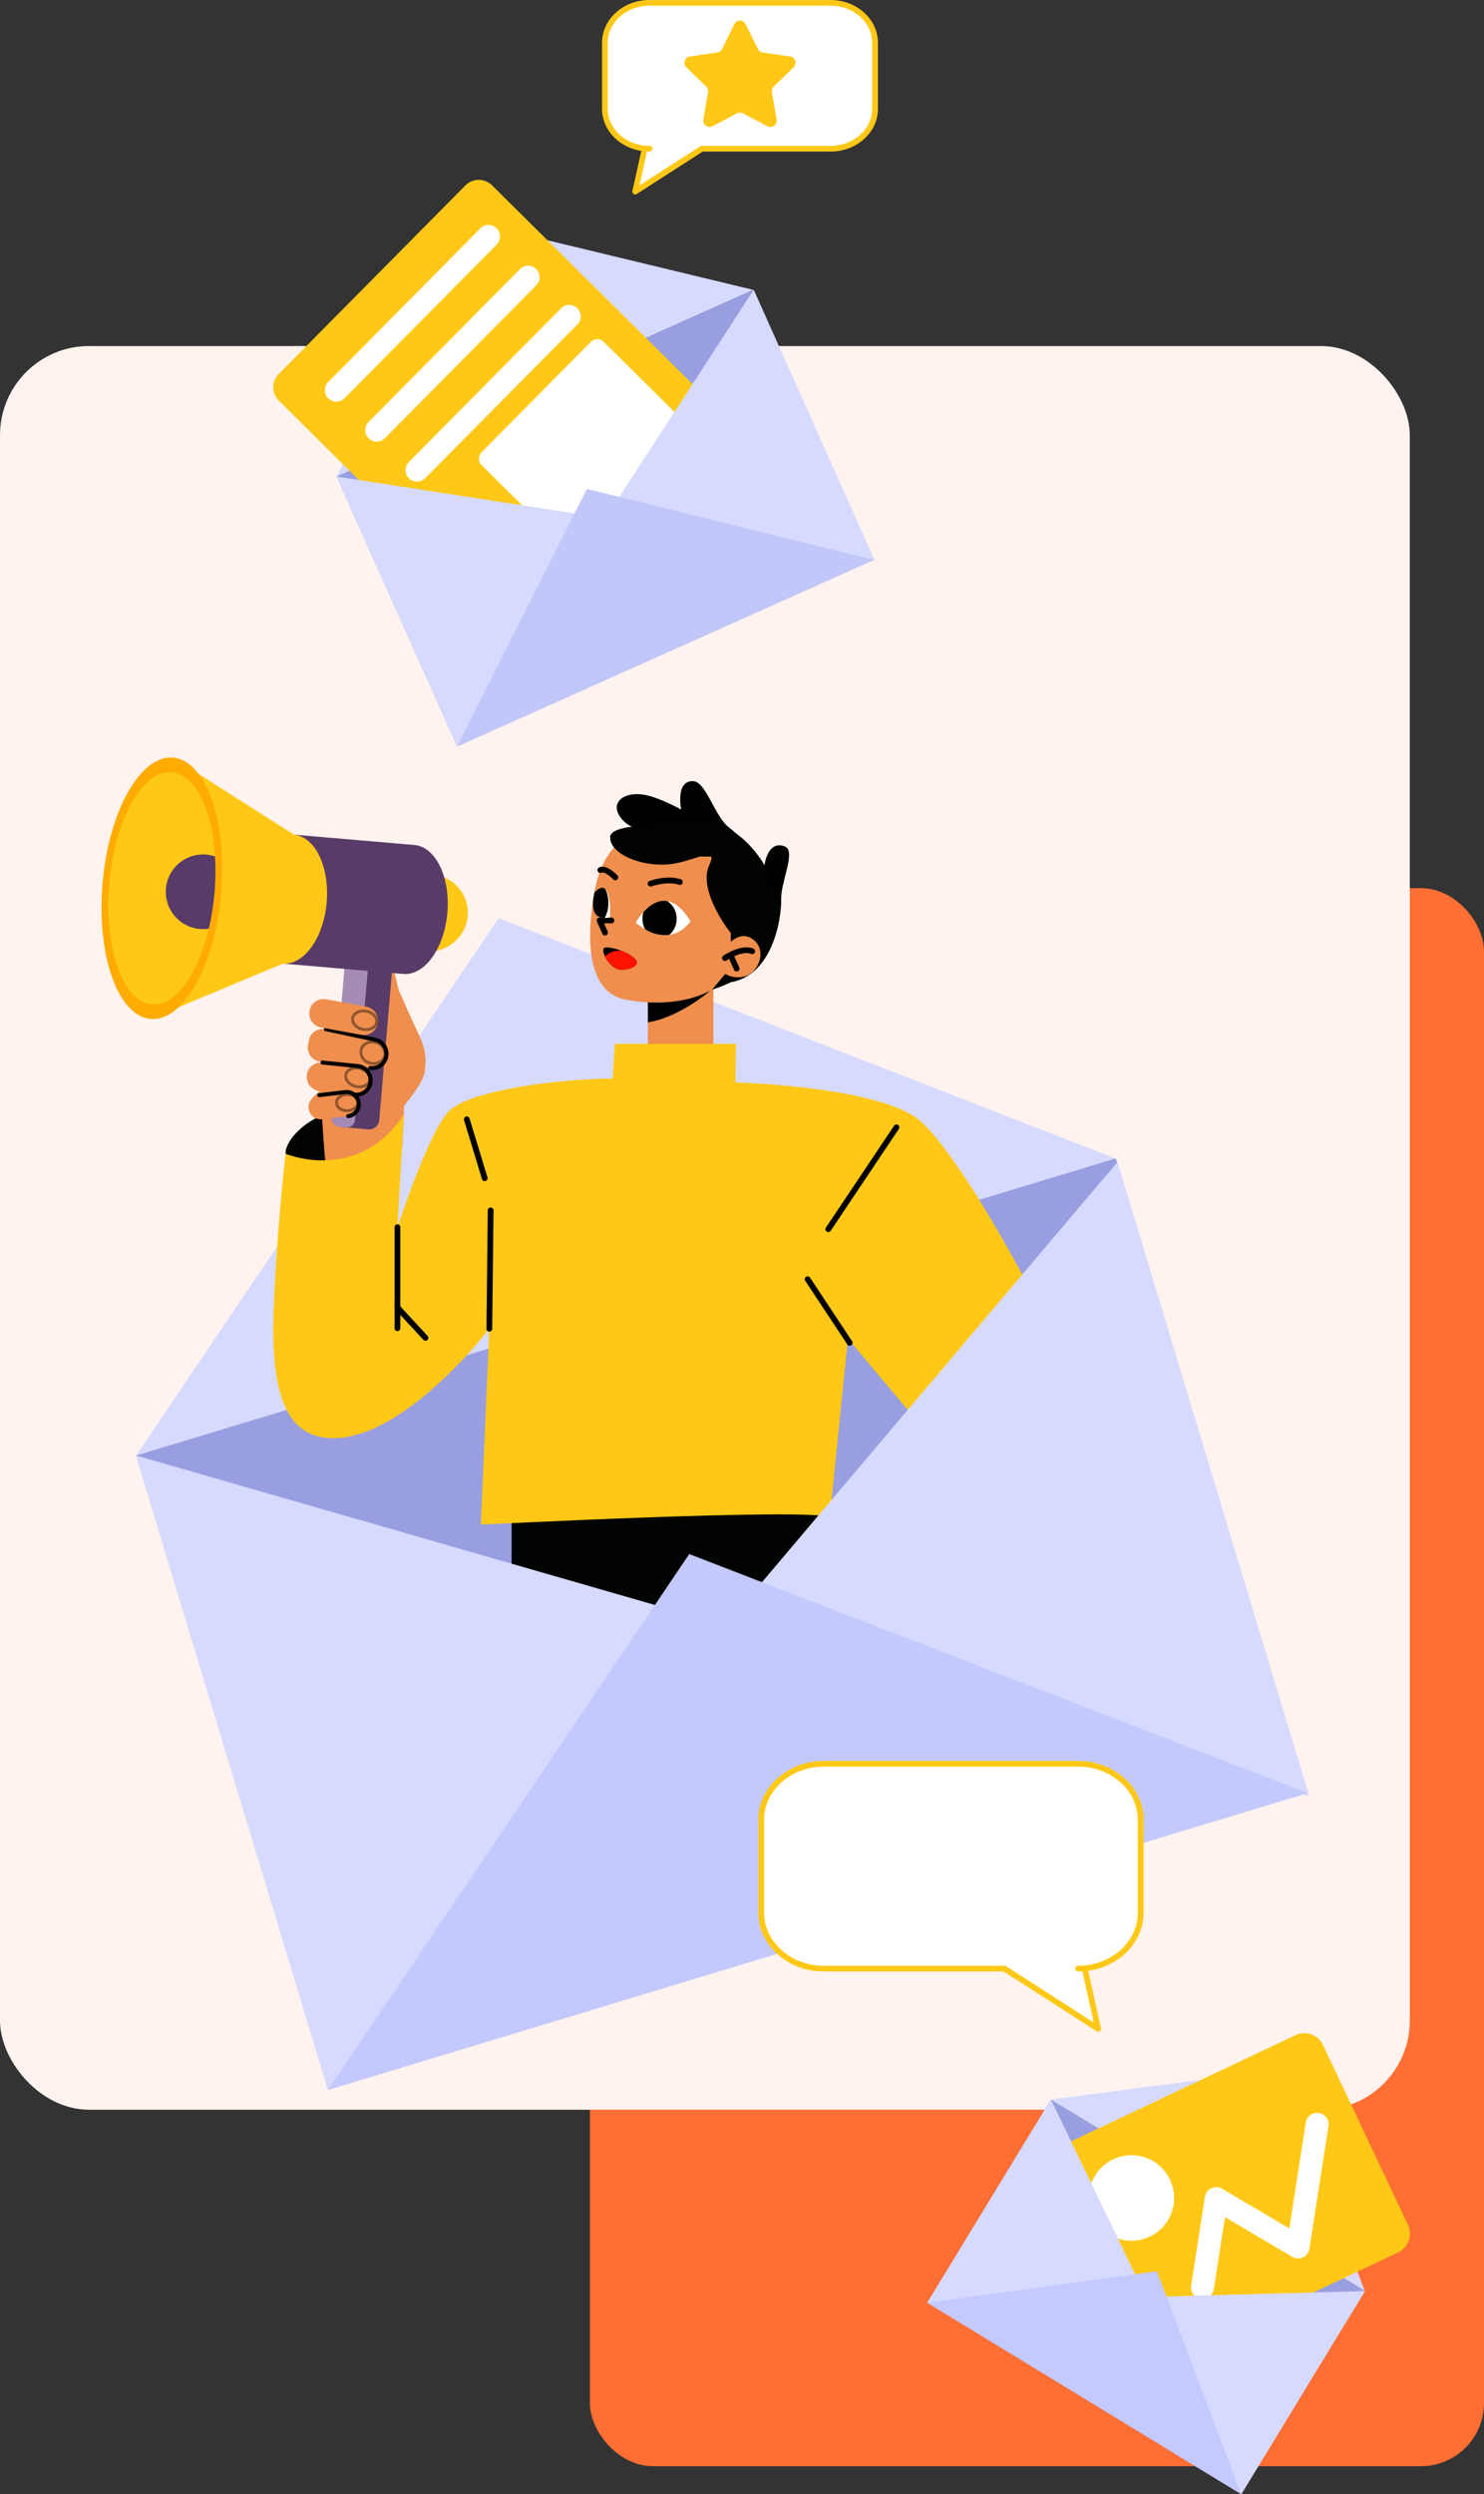 <svg xmlns="http://www.w3.org/2000/svg" xmlns:xlink="http://www.w3.org/1999/xlink" width="400" height="671.759" viewBox="0 0 400 671.759">
  <rect x="0" y="0" width="400" height="671.759" fill="#333333" stroke="none"/>
  <defs>
    <clipPath id="clip-path">
      <path id="Trazado_735920" data-name="Trazado 735920" d="M165.758,324.286l264.1-79.928L263.49,179.587Z" transform="translate(-165.758 -179.587)" fill="none"/>
    </clipPath>
    <clipPath id="clip-path-2">
      <rect id="Rectángulo_345600" data-name="Rectángulo 345600" width="275.929" height="178.507" transform="translate(0 79.929) rotate(-16.838)" fill="none"/>
    </clipPath>
    <clipPath id="clip-path-3">
      <path id="Trazado_736493" data-name="Trazado 736493" d="M266.672,266.595l31.6,37.618,3.984-45.841-10.859-16Z" transform="translate(-266.672 -242.372)" fill="none"/>
    </clipPath>
    <clipPath id="clip-path-4">
      <path id="Trazado_736755" data-name="Trazado 736755" d="M203.27,189.411l-3.387,39.458a2.7,2.7,0,0,0,2.459,2.921l7.309.627a2.7,2.7,0,0,0,2.921-2.459l3.385-39.458a2.7,2.7,0,0,0-2.458-2.919l-7.309-.627c-.079-.008-.156-.011-.234-.011a2.7,2.7,0,0,0-2.687,2.468" transform="translate(-199.874 -186.943)" fill="none"/>
    </clipPath>
    <clipPath id="clip-path-5">
      <path id="Trazado_737018" data-name="Trazado 737018" d="M210.128,181.348a10.419,10.419,0,1,0,11.3-9.985c-.288-.025-.576-.037-.861-.037a10.723,10.723,0,0,0-10.442,10.022" transform="translate(-210.085 -171.326)" fill="none"/>
    </clipPath>
    <clipPath id="clip-path-6">
      <path id="Trazado_737486" data-name="Trazado 737486" d="M191.3,199.777l32.529,2.792c5.708.446,10.99-6.913,11.811-16.475s-3.13-17.714-8.832-18.247v0l-32.529-2.791Z" transform="translate(-191.299 -165.055)" fill="none"/>
    </clipPath>
    <clipPath id="clip-path-7">
      <path id="Trazado_737710" data-name="Trazado 737710" d="M168.256,222.043l35.684-14.908c5.708.446,10.99-6.913,11.811-16.475s-3.131-17.714-8.831-18.247L174.3,151.643Z" transform="translate(-168.256 -151.643)" fill="none"/>
    </clipPath>
    <clipPath id="clip-path-8">
      <path id="Trazado_738102" data-name="Trazado 738102" d="M160.02,185.488c-1.668,19.436,4.135,35.8,12.958,36.563s17.332-14.386,19-33.821-4.133-35.808-12.957-36.565c-.212-.019-.424-.026-.636-.026-8.593,0-16.734,14.879-18.363,33.849" transform="translate(-159.734 -151.639)" fill="none"/>
    </clipPath>
    <clipPath id="clip-path-9">
      <path id="Trazado_738364" data-name="Trazado 738364" d="M161.16,184.25c-1.48,17.268,3.673,31.811,11.512,32.484s15.4-12.78,16.879-30.048-3.672-31.814-11.512-32.486c-.187-.017-.376-.025-.564-.025-7.636,0-14.869,13.22-16.316,30.075" transform="translate(-160.906 -154.175)" fill="none"/>
    </clipPath>
    <clipPath id="clip-path-10">
      <path id="Trazado_738543" data-name="Trazado 738543" d="M170.959,177.694a10.062,10.062,0,0,0,11.563,10.8,68.088,68.088,0,0,0,1.668-19.462,10.059,10.059,0,0,0-2.354-.489c-.293-.025-.584-.037-.872-.037a10.056,10.056,0,0,0-10.005,9.194" transform="translate(-170.922 -168.5)" fill="none"/>
    </clipPath>
    <clipPath id="clip-path-11">
      <rect id="Rectángulo_345620" data-name="Rectángulo 345620" width="7.297" height="5.806" fill="none"/>
    </clipPath>
    <clipPath id="clip-path-13">
      <rect id="Rectángulo_345622" data-name="Rectángulo 345622" width="7.297" height="6.594" fill="none"/>
    </clipPath>
    <clipPath id="clip-path-15">
      <rect id="Rectángulo_345624" data-name="Rectángulo 345624" width="7.257" height="5.868" fill="none"/>
    </clipPath>
    <clipPath id="clip-path-17">
      <rect id="Rectángulo_345626" data-name="Rectángulo 345626" width="6.499" height="5.126" fill="none"/>
    </clipPath>
    <clipPath id="clip-path-19">
      <path id="Trazado_738827" data-name="Trazado 738827" d="M215.844,240.247s-20.105,49.293-11.164,49.333c12.37.056,35.969-29.271,35.969-29.271l1.149-28.793Z" transform="translate(-202.388 -231.516)" fill="none"/>
    </clipPath>
    <clipPath id="clip-path-20">
      <path id="Trazado_739539" data-name="Trazado 739539" d="M200.643,127.164,313,76.9,235.816,58.31Z" transform="translate(-200.643 -58.31)" fill="none"/>
    </clipPath>
    <clipPath id="clip-path-21">
      <rect id="Rectángulo_345638" data-name="Rectángulo 345638" width="123.083" height="79.626" transform="matrix(0.913, -0.408, 0.408, 0.913, 0, 50.261)" fill="none"/>
    </clipPath>
    <clipPath id="clip-path-22">
      <path id="Trazado_740538" data-name="Trazado 740538" d="M324.986,387.906l84.6,51.543-22.9-59.653Z" transform="translate(-324.986 -379.796)" fill="none"/>
    </clipPath>
    <clipPath id="clip-path-23">
      <rect id="Rectángulo_345648" data-name="Rectángulo 345648" width="64.089" height="99.065" transform="translate(0 54.731) rotate(-58.649)" fill="none"/>
    </clipPath>
  </defs>
  <g id="Grupo_988419" data-name="Grupo 988419" transform="translate(-1020 -1289.81)">
    <g id="Grupo_988402" data-name="Grupo 988402" transform="translate(-20355 11700)">
      <g id="Grupo_987233" data-name="Grupo 987233" transform="translate(21534 -10171)">
        <rect id="Rectángulo_344916" data-name="Rectángulo 344916" width="241" height="425" rx="17" fill="#ff6e33"/>
      </g>
      <rect id="AdobeStock_31320034" width="380" height="475" rx="24" transform="translate(21375 -10317)" fill="#fef3ee"/>
      <path id="Trazado_735757" data-name="Trazado 735757" d="M429.856,244.357,263.49,179.586l-97.732,144.7Z" transform="translate(21245.93 -10342.484)" fill="#d7daff"/>
      <rect id="Rectángulo_345597" data-name="Rectángulo 345597" width="275.929" height="178.506" transform="matrix(0.957, -0.29, 0.29, 0.957, 21411.689, -10018.197)" fill="#989ee0"/>
      <path id="Trazado_736208" data-name="Trazado 736208" d="M275.541,218.616V189.8H257.883v22.82l-7.819.506-.773,35.23Z" transform="translate(21291.754 -10336.883)" fill="#ef8e4d"/>
      <path id="Trazado_736209" data-name="Trazado 736209" d="M254.839,192.317l9.931-1.522,7.518,1.6s-8.317,7.569-17.449,9.093Z" transform="translate(21294.797 -10336.335)"/>
      <path id="Trazado_736210" data-name="Trazado 736210" d="M266.706,162.771s-17.1-.477-20.6,18.18.248,28,7.771,29.689,28.768,2.9,33.029-15.287-3.56-26.423-3.56-26.423Z" transform="translate(21289.283 -10351.709)" fill="#ef8e4d"/>
      <path id="Trazado_736211" data-name="Trazado 736211" d="M248.173,184.3a.772.772,0,0,1-.706-.457L246,180.567a.775.775,0,0,1,.706-1.092h3.192a.774.774,0,1,1,0,1.549h-2l.982,2.185a.775.775,0,0,1-.39,1.024.764.764,0,0,1-.316.068" transform="translate(21289.908 -10342.545)"/>
      <path id="Trazado_736212" data-name="Trazado 736212" d="M280.934,209s-3.326-10.952,2.879-18.448c0,0-7.8-9.236-7.52-14.571,0,0-11.456.994-13.22-3.878-.982-2.715,3.35-3.936,3.35-3.936s-10.572,2.9-15.113-1.637c-4.238-4.24-.825-7.983,5.141-7.168,4.119.564,10.324,4.046,10.324,4.046s-1.629-7.991,3.34-7.647c3.308.229,5.756,9.4,9.316,12.254s8.376,7.26,9.787,10.492c0,0,.76-7.023,5.522-5.171,3.049,1.188-1.076,9.437-1,14.1.1,5.821-2.489,20.563-13.6,22.467Z" transform="translate(21291.826 -10355.558)"/>
      <path id="Trazado_736213" data-name="Trazado 736213" d="M250.868,174.274a.777.777,0,0,1-.557-.237c-1.048-1.089-2.594-2.1-3.1-1.823a.774.774,0,1,1-.749-1.355c1.829-1.014,4.455,1.575,4.965,2.1a.775.775,0,0,1-.559,1.31" transform="translate(21289.982 -10347.399)"/>
      <path id="Trazado_736214" data-name="Trazado 736214" d="M255.58,174.925a.774.774,0,0,1-.263-1.5c.192-.07,4.751-1.685,8.441-.424a.775.775,0,0,1-.5,1.466c-3.17-1.084-7.373.4-7.416.413a.778.778,0,0,1-.262.046" transform="translate(21294.779 -10346.36)"/>
      <path id="Trazado_736215" data-name="Trazado 736215" d="M259.493,163.7c4.472-1.034,17.762-4.252,26.9,6.259,10.913,12.548,10.811,31.436-10.663,38.3l4.217-5.025,2.7-6.244-1.846,2.092-.031-6.091s-9.027-11.3-5.776-18.3c2.447-5.267-3.391-1.389-9.641-.369-7.724,1.261-17.082-2.349-17.084-7.085,0-3.085,8.766-2.972,11.226-3.542" transform="translate(21291.191 -10351.9)" fill="#000300"/>
      <path id="Trazado_736216" data-name="Trazado 736216" d="M269.052,185.59s3.531-4.818,7.284-2.029,1.81,8.231-1.58,9.762c-2.374,1.072-7.5.451-7.5-3.477s1.8-4.257,1.8-4.257" transform="translate(21301.609 -10340.779)" fill="#ef8e4d"/>
      <path id="Trazado_736217" data-name="Trazado 736217" d="M268.519,188.314a.775.775,0,0,1-.44-1.412c.19-.132,4.734-3.216,8.054-1.93a.774.774,0,1,1-.559,1.443c-2.128-.828-5.5.991-6.617,1.762a.777.777,0,0,1-.438.136" transform="translate(21301.877 -10339.701)"/>
      <path id="Trazado_736218" data-name="Trazado 736218" d="M271.122,190.638a.774.774,0,0,1-.706-.454l-1.589-3.517a.774.774,0,1,1,1.411-.64l1.589,3.517a.77.77,0,0,1-.7,1.093" transform="translate(21302.434 -10339.199)"/>
      <path id="Trazado_736219" data-name="Trazado 736219" d="M247.61,184.695c1.352-.252,5.894.952,7.952,3.012s-2.08,3.158-4,2.961c-2.859-.293-5.714-5.643-3.953-5.973" transform="translate(21290.535 -10339.7)"/>
      <path id="Trazado_736220" data-name="Trazado 736220" d="M251.823,185.263h0A10.593,10.593,0,0,1,255.4,187.4c2.06,2.058-2.081,3.158-4,2.961-1.631-.167-3.26-1.981-4.033-3.568a5.386,5.386,0,0,1,4.455-1.525" transform="translate(21290.699 -10339.387)" fill="#ff1300"/>
      <path id="Trazado_736221" data-name="Trazado 736221" d="M252.715,182.445s7.069-13,14.786-.372c0,0-5.2,8.167-14.786.372" transform="translate(21293.633 -10344.146)" fill="#fff"/>
      <path id="Trazado_736222" data-name="Trazado 736222" d="M253.89,181.379a6.045,6.045,0,0,1,.273-1.807c1.525-1.676,3.774-3.382,6.389-2.945a5.453,5.453,0,0,1,2.538,4.753,5.588,5.588,0,0,1-1.959,4.351,9.98,9.98,0,0,1-6.538-1.527,5.922,5.922,0,0,1-.7-2.825" transform="translate(21294.277 -10344.146)"/>
      <path id="Trazado_736223" data-name="Trazado 736223" d="M249.878,182.244s.706-11.631-4.155-6.755c0,0-2.5,8.268,4.155,6.755" transform="translate(21289.545 -10345.387)" fill="#fff"/>
      <path id="Trazado_736224" data-name="Trazado 736224" d="M248.64,174.663a8.187,8.187,0,0,1,.788,3.7,7.662,7.662,0,0,1-1,4.065c-4.805.031-2.7-6.939-2.7-6.939,1.364-1.369,2.29-1.437,2.916-.825" transform="translate(21289.545 -10345.388)"/>
      <path id="Trazado_736225" data-name="Trazado 736225" d="M231.11,284.094v31.453l90.293-7.856-7.565-27.6Z" transform="translate(21281.781 -10287.352)" fill="#000300"/>
      <path id="Trazado_736226" data-name="Trazado 736226" d="M191.775,225.414c.254,3.893,8.006,5.1,17.183,1.824s15.549-8.915,14.236-12.59-9.815-3.994-18.992-.715-12.593,8.948-12.427,11.481" transform="translate(21260.199 -10324.885)" fill="#000300"/>
      <path id="Trazado_736227" data-name="Trazado 736227" d="M220.542,207.537l-.751,17.476s-5.14,48.272-12.365,43.8c-6.761-4.183-9.288-50.457-9.288-50.457Z" transform="translate(21263.693 -10327.151)" fill="#ef8e4d"/>
      <path id="Trazado_736228" data-name="Trazado 736228" d="M292.429,299.352c1.576,7.182,6.711,10.457,13.294,10.47,0,0,4.768-.887,4.768-9.471,0-11.343-5.336-20.537-11.919-20.537s-8.574,8.46-6.143,19.538" transform="translate(21314.871 -10287.502)" fill="#000300"/>
      <path id="Trazado_736229" data-name="Trazado 736229" d="M303.81,279.6l-17.569,3.549,3.529,21.641,28.937-1.725,1.541-23.747Z" transform="translate(21312.023 -10287.773)" fill="#ef8e4d"/>
      <path id="Trazado_736230" data-name="Trazado 736230" d="M214.016,239.172l-1.439-10.177s8.111-8.813,8.652-12.78c.8-5.849-.585-7.865-3.429-13.946-.918-1.967-2.56-5.953-3.35-7.538-.672-1.349-1.189-6.879-2.633-6.461l-2.154,2.393c-2.142.619-.423,5.24.138,7.407,1.082,4.183-3.577,12.311-1.372,15.168,1.237,1.6-2.524.418-1.94,5.643,1.419,12.674,1.628,30.764,1.628,30.764Z" transform="translate(21268.24 -10337.733)" fill="#ef8e4d"/>
      <path id="Trazado_736231" data-name="Trazado 736231" d="M314.184,211.821s35.812.938,48.337,9.239,44.127,68.26,49.618,87.815c4.491,15.989-32.689,13.5-32.689,13.5l-34.931-41.55-4.883,48.06c-6.388-2.445-94.046,2.026-94.046,2.026l2.278-52.754s-24.746,32.381-44.823,29.259c-9.912-1.542-14.029-12.07-13.332-33.352.694-21.188,3.232-43.038,3.232-43.038s19.407,8.209,31.856-10.5l-1.7,30.29s8.04-24.686,13.562-30.927,31.551-9.1,44.463-9.1l.588-9.347h32.655Z" transform="translate(21259.029 -10330.492)" fill="#ffc816"/>
      <path id="Trazado_736232" data-name="Trazado 736232" d="M354.883,269.115s10.868,18.891-.246,28.289-49.268,18.289-49.268,18.289,11.342-25.579-13.293-28.855l37.322-8.858Z" transform="translate(21315.225 -10293.371)" fill="#ffc816"/>
      <path id="Trazado_736494" data-name="Trazado 736494" d="M202.342,231.789l7.309.627a2.7,2.7,0,0,0,2.921-2.458l3.385-39.458a2.7,2.7,0,0,0-2.458-2.921l-7.309-.627a2.7,2.7,0,0,0-2.921,2.459l-3.385,39.458a2.7,2.7,0,0,0,2.458,2.919" transform="translate(21264.646 -10338.448)" fill="#583b68"/>
      <path id="Trazado_736756" data-name="Trazado 736756" d="M201.85,231.759l1.8.155a2.255,2.255,0,0,0,2.439-2.053l3.461-40.343a2.255,2.255,0,0,0-2.053-2.439l-1.8-.155a2.254,2.254,0,0,0-2.439,2.053L199.8,229.32a2.255,2.255,0,0,0,2.053,2.439" transform="translate(21264.598 -10338.464)" fill="#a68bb4"/>
      <path id="Trazado_736757" data-name="Trazado 736757" d="M230.867,183.128a10.419,10.419,0,1,0-11.3,9.985,10.669,10.669,0,0,0,11.3-9.985" transform="translate(21270.246 -10347.016)" fill="#ffc816"/>
      <path id="Trazado_737019" data-name="Trazado 737019" d="M181.408,206.525c-.158,0-.316-.006-.474-.02-3.034-.26-5.621-2.989-7.284-7.682a44.484,44.484,0,0,1,2.77-32.283c2.441-4.342,5.446-6.586,8.488-6.329s5.621,2.987,7.284,7.682a40.274,40.274,0,0,1,1.66,16.4c-1.086,12.646-6.5,22.23-12.444,22.23m3.043-44.786c-2.267,0-4.683,2-6.681,5.559a42.953,42.953,0,0,0-2.66,31.006c1.428,4.029,3.6,6.456,5.956,6.659,5.092.426,10.239-9.089,11.244-20.8l.771.067-.771-.067a38.724,38.724,0,0,0-1.576-15.752c-1.428-4.028-3.6-6.454-5.957-6.657q-.163-.014-.325-.014" transform="translate(21249.248 -10353.124)"/>
      <path id="Trazado_737020" data-name="Trazado 737020" d="M226.808,167.847v0l-32.529-2.791L191.3,199.779l32.529,2.791c5.708.446,10.992-6.913,11.813-16.475s-3.131-17.714-8.833-18.247" transform="translate(21259.941 -10350.455)" fill="#583b68"/>
      <path id="Trazado_737487" data-name="Trazado 737487" d="M206.919,172.413v0L174.3,151.642l-6.041,70.4,35.681-14.908c5.708.446,10.992-6.913,11.813-16.475s-3.131-17.714-8.831-18.247" transform="translate(21247.301 -10357.813)" fill="#ffc816"/>
      <path id="Trazado_737711" data-name="Trazado 737711" d="M191.978,188.229c1.668-19.436-4.133-35.806-12.958-36.563s-17.33,14.385-19,33.821,4.135,35.808,12.96,36.565,17.33-14.386,19-33.822" transform="translate(21242.625 -10357.815)" fill="#ffab00"/>
      <path id="Trazado_738103" data-name="Trazado 738103" d="M189.553,186.684c1.482-17.267-3.673-31.812-11.512-32.486s-15.4,12.782-16.881,30.05,3.673,31.812,11.514,32.486,15.4-12.782,16.879-30.05" transform="translate(21243.27 -10356.424)" fill="#ffc816"/>
      <path id="Trazado_738365" data-name="Trazado 738365" d="M181.835,168.537a10.072,10.072,0,0,1,2.355.489,68.088,68.088,0,0,1-1.668,19.462,10.054,10.054,0,1,1-.688-19.952" transform="translate(21248.764 -10348.565)" fill="#583b68"/>
      <path id="Trazado_738544" data-name="Trazado 738544" d="M212.523,209.364l-13.473-1.682a3.9,3.9,0,0,1-3.336-4.647l.238-1.14a3.853,3.853,0,0,1,4.584-2.976l13.236,2.823a3.9,3.9,0,0,1,3.006,4.593,3.851,3.851,0,0,1-4.255,3.029" transform="translate(21262.318 -10331.926)" fill="#ef8e4d"/>
      <path id="Trazado_738545" data-name="Trazado 738545" d="M214.55,207.943a4.01,4.01,0,0,1-3.727,1.6.154.154,0,0,1-.133-.169.15.15,0,0,1,.169-.132,3.714,3.714,0,0,0,1.2-7.325l-13.236-2.822a.152.152,0,0,1,.062-.3l13.236,2.822a4.051,4.051,0,0,1,3.123,4.773,3.98,3.98,0,0,1-.694,1.555" transform="translate(21264.002 -10331.949)"/>
      <path id="Trazado_738546" data-name="Trazado 738546" d="M211.463,210.094a4.409,4.409,0,0,1-.551-.034.541.541,0,0,1-.469-.6.529.529,0,0,1,.2-.361.524.524,0,0,1,.4-.11,3.327,3.327,0,0,0,2.341-.59,3.291,3.291,0,0,0,1.318-2.018,3.355,3.355,0,0,0-2.589-3.954l-13.236-2.821a.539.539,0,0,1-.184-.979.53.53,0,0,1,.407-.076l13.236,2.822a4.437,4.437,0,0,1,3.421,5.23,4.333,4.333,0,0,1-.76,1.707,4.4,4.4,0,0,1-3.535,1.784" transform="translate(21263.865 -10332.087)"/>
      <path id="Trazado_738547" data-name="Trazado 738547" d="M209.844,203.28l-10.71-1.962a3.861,3.861,0,1,1,1.36-7.6l10.71,1.964a3.887,3.887,0,0,1,3.133,4.5,3.848,3.848,0,0,1-4.492,3.1" transform="translate(21262.488 -10334.768)" fill="#ef8e4d"/>
      <g id="Grupo_988300" data-name="Grupo 988300" transform="translate(21469.643 -10138.31)">
        <g id="Grupo_988299" data-name="Grupo 988299" clip-path="url(#clip-path-11)">
          <g id="Grupo_988298" data-name="Grupo 988298" opacity="0.4">
            <g id="Grupo_988297" data-name="Grupo 988297">
              <g id="Grupo_988296" data-name="Grupo 988296" clip-path="url(#clip-path-11)">
                <path id="Trazado_738548" data-name="Trazado 738548" d="M207.177,201.271a4.7,4.7,0,0,1-.852-.079c-1.991-.364-3.385-1.928-3.106-3.486a2.479,2.479,0,0,1,1.078-1.6,4.089,4.089,0,0,1,3.043-.562c1.991.367,3.385,1.93,3.1,3.486a2.463,2.463,0,0,1-1.076,1.6,3.845,3.845,0,0,1-2.191.641m-.677-5.031a3.116,3.116,0,0,0-1.764.5,1.712,1.712,0,0,0-.754,1.1c-.2,1.138.909,2.3,2.482,2.588a3.35,3.35,0,0,0,2.462-.435,1.717,1.717,0,0,0,.756-1.1c.2-1.138-.909-2.3-2.482-2.588a3.991,3.991,0,0,0-.7-.063" transform="translate(-203.183 -195.464)"/>
              </g>
            </g>
          </g>
        </g>
      </g>
      <g id="Grupo_988306" data-name="Grupo 988306" transform="translate(21471.863 -10129.954)">
        <g id="Grupo_988305" data-name="Grupo 988305" clip-path="url(#clip-path-13)">
          <g id="Grupo_988304" data-name="Grupo 988304" opacity="0.4">
            <g id="Grupo_988303" data-name="Grupo 988303">
              <g id="Grupo_988302" data-name="Grupo 988302" clip-path="url(#clip-path-13)">
                <path id="Trazado_738549" data-name="Trazado 738549" d="M208.475,207.454a4.036,4.036,0,0,1-.994-.122,3.512,3.512,0,0,1-2.78-4.067,3.064,3.064,0,0,1,1.422-1.886,3.882,3.882,0,0,1,2.925-.4,3.508,3.508,0,0,1,2.78,4.065,3.05,3.05,0,0,1-1.422,1.886,3.741,3.741,0,0,1-1.931.52m-.805-.873a3.1,3.1,0,0,0,2.337-.31,2.294,2.294,0,0,0,1.07-1.408,2.739,2.739,0,0,0-2.216-3.13,3.105,3.105,0,0,0-2.338.308,2.3,2.3,0,0,0-1.069,1.408,2.739,2.739,0,0,0,2.216,3.131" transform="translate(-204.616 -200.86)"/>
              </g>
            </g>
          </g>
        </g>
      </g>
      <path id="Trazado_738550" data-name="Trazado 738550" d="M208.435,213.339l-9.471-.957a3.892,3.892,0,0,1-3.484-4.235,3.843,3.843,0,0,1,4.223-3.455l9.47.957a3.893,3.893,0,0,1,3.486,4.235,3.845,3.845,0,0,1-4.223,3.455" transform="translate(21262.225 -10328.723)" fill="#ef8e4d"/>
      <path id="Trazado_738551" data-name="Trazado 738551" d="M210.6,211.928a4,4,0,0,1-3.631,1.609.152.152,0,1,1,.029-.3,3.694,3.694,0,0,0,4.057-3.32,3.745,3.745,0,0,0-3.348-4.068l-9.471-.957a.154.154,0,0,1-.138-.166.151.151,0,0,1,.166-.136l9.471.957a4.051,4.051,0,0,1,3.622,4.4,3.965,3.965,0,0,1-.757,1.982" transform="translate(21263.672 -10328.77)"/>
      <path id="Trazado_738552" data-name="Trazado 738552" d="M207.506,214.081a4.139,4.139,0,0,1-.437-.022.542.542,0,0,1-.483-.59.545.545,0,0,1,.2-.365.528.528,0,0,1,.4-.116,3.322,3.322,0,0,0,2.434-.732,3.271,3.271,0,0,0,1.194-2.241,3.353,3.353,0,0,0-3-3.645l-9.471-.959a.539.539,0,0,1-.29-.951.556.556,0,0,1,.4-.121l9.471.959a4.438,4.438,0,0,1,3.969,4.822,4.381,4.381,0,0,1-4.376,3.961m-.407-.324h0" transform="translate(21263.535 -10328.906)"/>
      <g id="Grupo_988312" data-name="Grupo 988312" transform="translate(21467.805 -10122.956)">
        <g id="Grupo_988311" data-name="Grupo 988311" clip-path="url(#clip-path-15)">
          <g id="Grupo_988310" data-name="Grupo 988310" opacity="0.4">
            <g id="Grupo_988309" data-name="Grupo 988309">
              <g id="Grupo_988308" data-name="Grupo 988308" clip-path="url(#clip-path-15)">
                <path id="Trazado_738553" data-name="Trazado 738553" d="M206.065,211.247a4.68,4.68,0,0,1-1.129-.142c-1.964-.492-3.254-2.145-2.874-3.684a2.477,2.477,0,0,1,1.18-1.533,4.079,4.079,0,0,1,3.072-.367c1.964.492,3.254,2.145,2.873,3.684a2.476,2.476,0,0,1-1.178,1.535,3.769,3.769,0,0,1-1.943.508m-.872-5.092a3.025,3.025,0,0,0-1.552.395,1.719,1.719,0,0,0-.827,1.056c-.277,1.126.759,2.358,2.309,2.747a3.338,3.338,0,0,0,2.485-.279,1.719,1.719,0,0,0,.827-1.056c.277-1.127-.759-2.358-2.31-2.747a3.872,3.872,0,0,0-.932-.116" transform="translate(-201.996 -205.379)"/>
              </g>
            </g>
          </g>
        </g>
      </g>
      <path id="Trazado_738554" data-name="Trazado 738554" d="M196.251,212.333s2.222-2.815,4.424-3.429.266,6.914.266,6.914Z" transform="translate(21262.658 -10326.42)" fill="#ef8e4d"/>
      <path id="Trazado_738555" data-name="Trazado 738555" d="M206.447,216.316l-7.012.822a3.285,3.285,0,0,1-3.641-2.857,3.24,3.24,0,0,1,2.842-3.619l7.012-.824a3.29,3.29,0,0,1,3.642,2.859,3.242,3.242,0,0,1-2.843,3.619" transform="translate(21262.393 -10325.901)" fill="#ef8e4d"/>
      <g id="Grupo_988318" data-name="Grupo 988318" transform="translate(21465.32 -10115.799)">
        <g id="Grupo_988317" data-name="Grupo 988317" clip-path="url(#clip-path-17)">
          <g id="Grupo_988316" data-name="Grupo 988316" opacity="0.4">
            <g id="Grupo_988315" data-name="Grupo 988315">
              <g id="Grupo_988314" data-name="Grupo 988314" clip-path="url(#clip-path-17)">
                <path id="Trazado_738556" data-name="Trazado 738556" d="M203.6,215.127c-1.73,0-3.156-1.081-3.207-2.456a2.205,2.205,0,0,1,.635-1.609A3.6,3.6,0,0,1,203.545,210c1.792-.074,3.289,1.044,3.343,2.454a2.239,2.239,0,0,1-.636,1.609,3.592,3.592,0,0,1-2.516,1.058c-.046,0-.091,0-.136,0m.082-4.35c-.037,0-.074,0-.112,0a2.866,2.866,0,0,0-1.978.811,1.444,1.444,0,0,0-.426,1.053c.036.985,1.2,1.765,2.543,1.708h0a2.86,2.86,0,0,0,1.974-.81,1.46,1.46,0,0,0,.429-1.055c-.037-.959-1.117-1.71-2.433-1.71" transform="translate(-200.391 -210.001)"/>
              </g>
            </g>
          </g>
        </g>
      </g>
      <path id="Trazado_738557" data-name="Trazado 738557" d="M207.843,215.161l-.064.085a3.377,3.377,0,0,1-2.276,1.274.155.155,0,0,1-.17-.133.15.15,0,0,1,.133-.167,3.112,3.112,0,0,0-.762-6.177l-7.012.824a.153.153,0,0,1-.037-.3l7.012-.822a3.443,3.443,0,0,1,3.811,2.992,3.367,3.367,0,0,1-.635,2.428" transform="translate(21263.355 -10325.954)"/>
      <path id="Trazado_738558" data-name="Trazado 738558" d="M205.622,217.045a.539.539,0,0,1-.534-.475.531.531,0,0,1,.11-.4.539.539,0,0,1,.364-.2,2.708,2.708,0,0,0,2.368-3.02,2.72,2.72,0,0,0-1.028-1.82,2.75,2.75,0,0,0-2.015-.568l-7.012.824a.539.539,0,0,1-.127-1.07l7.012-.824a3.827,3.827,0,0,1,4.24,3.328,3.769,3.769,0,0,1-.706,2.707l0,0-.068.09a3.756,3.756,0,0,1-2.537,1.419.424.424,0,0,1-.063,0m.031-.305h0Z" transform="translate(21263.219 -10326.092)"/>
      <path id="Trazado_738559" data-name="Trazado 738559" d="M211.518,261.583a.775.775,0,0,1-.774-.774V233.6a.774.774,0,0,1,1.549,0v27.207a.775.775,0,0,1-.774.774" transform="translate(21270.607 -10313.277)"/>
      <path id="Trazado_738560" data-name="Trazado 738560" d="M219.085,256.514a.777.777,0,0,1-.568-.248L210.95,248.1a.775.775,0,0,1,1.137-1.053l7.566,8.169a.774.774,0,0,1-.568,1.3" transform="translate(21270.607 -10305.615)"/>
      <path id="Trazado_738561" data-name="Trazado 738561" d="M227.514,263.319h-.008a.774.774,0,0,1-.767-.782l.352-31.87a.773.773,0,0,1,.774-.765h.008a.775.775,0,0,1,.767.782l-.352,31.868a.775.775,0,0,1-.774.767" transform="translate(21279.383 -10314.882)"/>
      <path id="Trazado_738562" data-name="Trazado 738562" d="M286.516,244.43a.773.773,0,0,1-.643-1.2L304.238,215.8a.774.774,0,0,1,1.287.861L287.16,244.086a.776.776,0,0,1-.644.344" transform="translate(21311.75 -10322.808)"/>
      <path id="Trazado_738563" data-name="Trazado 738563" d="M294.249,260.542a.774.774,0,0,1-.647-.347l-11.332-17.121a.774.774,0,1,1,1.292-.855l11.334,17.123a.773.773,0,0,1-.646,1.2" transform="translate(21309.773 -10308.316)"/>
      <path id="Trazado_738564" data-name="Trazado 738564" d="M228.419,231.482a.778.778,0,0,1-.742-.548l-4.824-15.874a.774.774,0,1,1,1.482-.451l4.825,15.874a.776.776,0,0,1-.516.966.823.823,0,0,1-.226.033" transform="translate(21277.232 -10323.573)"/>
      <path id="Trazado_738565" data-name="Trazado 738565" d="M309.644,279.665a.774.774,0,0,1-.217-1.518l20.881-6.1a.775.775,0,0,1,.435,1.488l-20.883,6.1a.757.757,0,0,1-.217.031" transform="translate(21324.438 -10291.78)"/>
      <path id="Trazado_738566" data-name="Trazado 738566" d="M311.063,277.278a.774.774,0,0,1-.426-1.422l10.854-7.114a.775.775,0,0,1,.852,1.295l-10.859,7.114a.75.75,0,0,1-.421.127" transform="translate(21325.215 -10293.646)"/>
      <g id="Grupo_988328" data-name="Grupo 988328" transform="translate(21155 -10441)">
        <path id="Trazado_738828" data-name="Trazado 738828" d="M165.758,273.027l157.9,45.461L217.467,443.88Z" transform="translate(90.93 149.775)" fill="#d7daff"/>
        <path id="Trazado_741196" data-name="Trazado 741196" d="M323.661,443.88l-157.9-45.461L271.953,273.027Z" transform="translate(249.26 70.733)" fill="#d7daff"/>
      </g>
      <path id="Trazado_739321" data-name="Trazado 739321" d="M463.248,354.547,348.692,310.311,296.532,290.17,199.15,434.476Z" transform="translate(21264.248 -10281.821)" fill="#c4c9fd"/>
      <path id="Trazado_739322" data-name="Trazado 739322" d="M313,76.9,235.815,58.31l-35.173,68.854Z" transform="translate(21265.066 -10409.013)" fill="#d7daff"/>
      <path id="Trazado_741194" data-name="Trazado 741194" d="M0,0H123.083V79.625H0Z" transform="translate(21465.711 -10281.849) rotate(-24.101)" fill="#989ee0"/>
      <path id="Trazado_739783" data-name="Trazado 739783" d="M319.36,129.917l-50.295,50.765a5.09,5.09,0,0,1-7.2.034l-70.72-70.065a5.09,5.09,0,0,1-.034-7.2l50.293-50.765a5.092,5.092,0,0,1,7.2-.034l70.72,70.065a5.09,5.09,0,0,1,.034,7.2" transform="translate(21259.029 -10412.925)" fill="#ffc816"/>
      <path id="Trazado_739784" data-name="Trazado 739784" d="M287.633,111.38l-29.423,29.7a2.47,2.47,0,0,1-3.494.017l-28.549-28.283a2.47,2.47,0,0,1-.016-3.494l29.423-29.7a2.472,2.472,0,0,1,3.494-.015l28.549,28.283a2.472,2.472,0,0,1,.016,3.494" transform="translate(21278.668 -10397.725)" fill="#fff"/>
      <path id="Trazado_739785" data-name="Trazado 739785" d="M201.712,106.572a3.1,3.1,0,0,1-2.2-5.278l40.907-41.288a3.1,3.1,0,1,1,4.4,4.359l-40.906,41.29a3.092,3.092,0,0,1-2.2.917" transform="translate(21263.955 -10408.586)" fill="#fff"/>
      <path id="Trazado_739786" data-name="Trazado 739786" d="M208.733,113.526a3.1,3.1,0,0,1-2.2-5.278l40.906-41.288a3.1,3.1,0,0,1,4.4,4.359l-40.906,41.29a3.092,3.092,0,0,1-2.2.917" transform="translate(21267.807 -10404.771)" fill="#fff"/>
      <path id="Trazado_739787" data-name="Trazado 739787" d="M215.753,120.482a3.1,3.1,0,0,1-2.2-5.278l40.906-41.288a3.1,3.1,0,1,1,4.4,4.359l-40.906,41.29a3.092,3.092,0,0,1-2.2.917" transform="translate(21271.656 -10400.955)" fill="#fff"/>
      <path id="Trazado_739788" data-name="Trazado 739788" d="M200.643,102.773l72.434,11.212-39.919,61.472Z" transform="translate(21265.066 -10384.622)" fill="#d7daff"/>
      <path id="Trazado_740050" data-name="Trazado 740050" d="M287.4,70.289l-39.919,61.472,72.434,11.212Z" transform="translate(21290.76 -10402.441)" fill="#d7daff"/>
      <path id="Trazado_740312" data-name="Trazado 740312" d="M333.993,124.013l-77.4-19.085L221.64,174.274Z" transform="translate(21276.586 -10383.438)" fill="#c2c7fa"/>
      <path id="Trazado_740313" data-name="Trazado 740313" d="M409.587,439.449l-22.9-59.653-61.7,8.11Z" transform="translate(21333.277 -10232.654)" fill="#d7daff"/>
      <path id="Trazado_741195" data-name="Trazado 741195" d="M0,0H64.089V99.066H0Z" transform="translate(21624.92 -9790.017) rotate(-58.649)" fill="#989ee0"/>
      <path id="Trazado_740735" data-name="Trazado 740735" d="M419.5,432.534l-65.361,30.9a5.564,5.564,0,0,1-7.41-2.653l-22.9-48.441a5.565,5.565,0,0,1,2.654-7.41l65.359-30.9a5.567,5.567,0,0,1,7.411,2.654l22.9,48.439a5.567,5.567,0,0,1-2.654,7.411" transform="translate(21332.35 -10236.111)" fill="#ffc816"/>
      <path id="Trazado_740736" data-name="Trazado 740736" d="M352.469,437.411a3.382,3.382,0,0,1-.482-.036,3.1,3.1,0,0,1-2.583-3.538l3.721-23.9a3.1,3.1,0,0,1,4.636-2.191l18.109,10.687,4.421-28.379a3.1,3.1,0,1,1,6.122.952L381.291,423.9a3.1,3.1,0,0,1-4.636,2.191L358.544,415.4l-3.018,19.391a3.1,3.1,0,0,1-3.057,2.62" transform="translate(21346.652 -10228.466)" fill="#fff"/>
      <path id="Trazado_740737" data-name="Trazado 740737" d="M353.494,401.314a11.514,11.514,0,1,1-15.331-5.49,11.515,11.515,0,0,1,15.331,5.49" transform="translate(21336.889 -10224.469)" fill="#fff"/>
      <path id="Trazado_740738" data-name="Trazado 740738" d="M336.8,385.033l25.629,53.136-58.974,1.6Z" transform="translate(21321.465 -10229.781)" fill="#d7daff"/>
      <path id="Trazado_740998" data-name="Trazado 740998" d="M400.554,418.346l-58.973,1.593,25.627,53.138Z" transform="translate(21342.383 -10211.508)" fill="#d7daff"/>
      <path id="Trazado_741187" data-name="Trazado 741187" d="M388.055,474.923,365.379,414.9l-61.926,8.48Z" transform="translate(21321.465 -10213.397)" fill="#c4c9ff"/>
      <path id="Trazado_741188" data-name="Trazado 741188" d="M291.439,381.81h48.7l25.239,16.215-3.61-16.215h-1.792c9.322,0,16.879-6.758,16.879-15.094V341.735c0-8.336-7.557-15.094-16.879-15.094H291.439c-9.322,0-16.879,6.758-16.879,15.094v24.982c0,8.336,7.557,15.094,16.879,15.094" transform="translate(21305.615 -10261.813)" fill="#fff"/>
      <path id="Trazado_741189" data-name="Trazado 741189" d="M365.656,399.076a.771.771,0,0,1-.418-.124l-25.047-16.093H291.713c-9.734,0-17.654-7.119-17.654-15.868V342.009c0-8.749,7.919-15.868,17.654-15.868h68.541c9.734,0,17.654,7.119,17.654,15.868v24.982c0,7.919-6.487,14.5-14.936,15.681l3.439,15.461a.775.775,0,0,1-.756.943M291.713,327.69c-8.88,0-16.105,6.423-16.105,14.32v24.982c0,7.895,7.226,14.32,16.105,14.32h48.7a.776.776,0,0,1,.42.122l23.654,15.2-3.065-13.773h-1.172a.774.774,0,0,1,0-1.549c8.88,0,16.105-6.425,16.105-14.32V342.009c0-7.9-7.226-14.32-16.105-14.32Z" transform="translate(21305.342 -10262.088)" fill="#ffc816"/>
      <path id="Trazado_741191" data-name="Trazado 741191" d="M308.158,59.666H273.49L255.525,71.209l2.568-11.543h1.278c-6.637,0-12.015-4.81-12.015-10.744V31.14c0-5.934,5.378-10.744,12.015-10.744h48.788c6.636,0,12.015,4.81,12.015,10.744V48.922c0,5.934-5.38,10.744-12.015,10.744" transform="translate(21290.691 -10429.812)" fill="#fff"/>
      <path id="Trazado_741192" data-name="Trazado 741192" d="M255.8,72.258a.774.774,0,0,1-.756-.942l2.4-10.772c-6.007-.943-10.586-5.672-10.586-11.348V31.414c0-6.351,5.737-11.518,12.79-11.518h48.789c7.051,0,12.788,5.168,12.788,11.518V49.2c0,6.352-5.737,11.518-12.788,11.518H273.991L256.218,72.136a.778.778,0,0,1-.42.122m3.19-11.543-2.026,9.1L273.345,59.29a.763.763,0,0,1,.418-.124h34.669c6.2,0,11.24-4.472,11.24-9.97V31.414c0-5.5-5.042-9.97-11.24-9.97H259.644c-6.2,0-11.241,4.472-11.241,9.97V49.2c0,5.5,5.042,9.97,11.241,9.97a.774.774,0,1,1,0,1.549Z" transform="translate(21290.418 -10430.086)" fill="#ffc816"/>
      <path id="Trazado_741193" data-name="Trazado 741193" d="M274.65,24.425l-3.314,6.715a1.7,1.7,0,0,1-1.276.928l-7.41,1.076a1.7,1.7,0,0,0-.94,2.891l5.363,5.226a1.7,1.7,0,0,1,.488,1.5l-1.267,7.38a1.7,1.7,0,0,0,2.461,1.787l6.626-3.484a1.693,1.693,0,0,1,1.578,0l6.628,3.484a1.7,1.7,0,0,0,2.459-1.787l-1.265-7.38a1.7,1.7,0,0,1,.488-1.5l5.361-5.226a1.7,1.7,0,0,0-.94-2.891l-7.41-1.076A1.7,1.7,0,0,1,281,31.14l-3.314-6.715a1.694,1.694,0,0,0-3.04,0" transform="translate(21298.285 -10428.12)" fill="#ffc816"/>
    </g>
  </g>
</svg>
